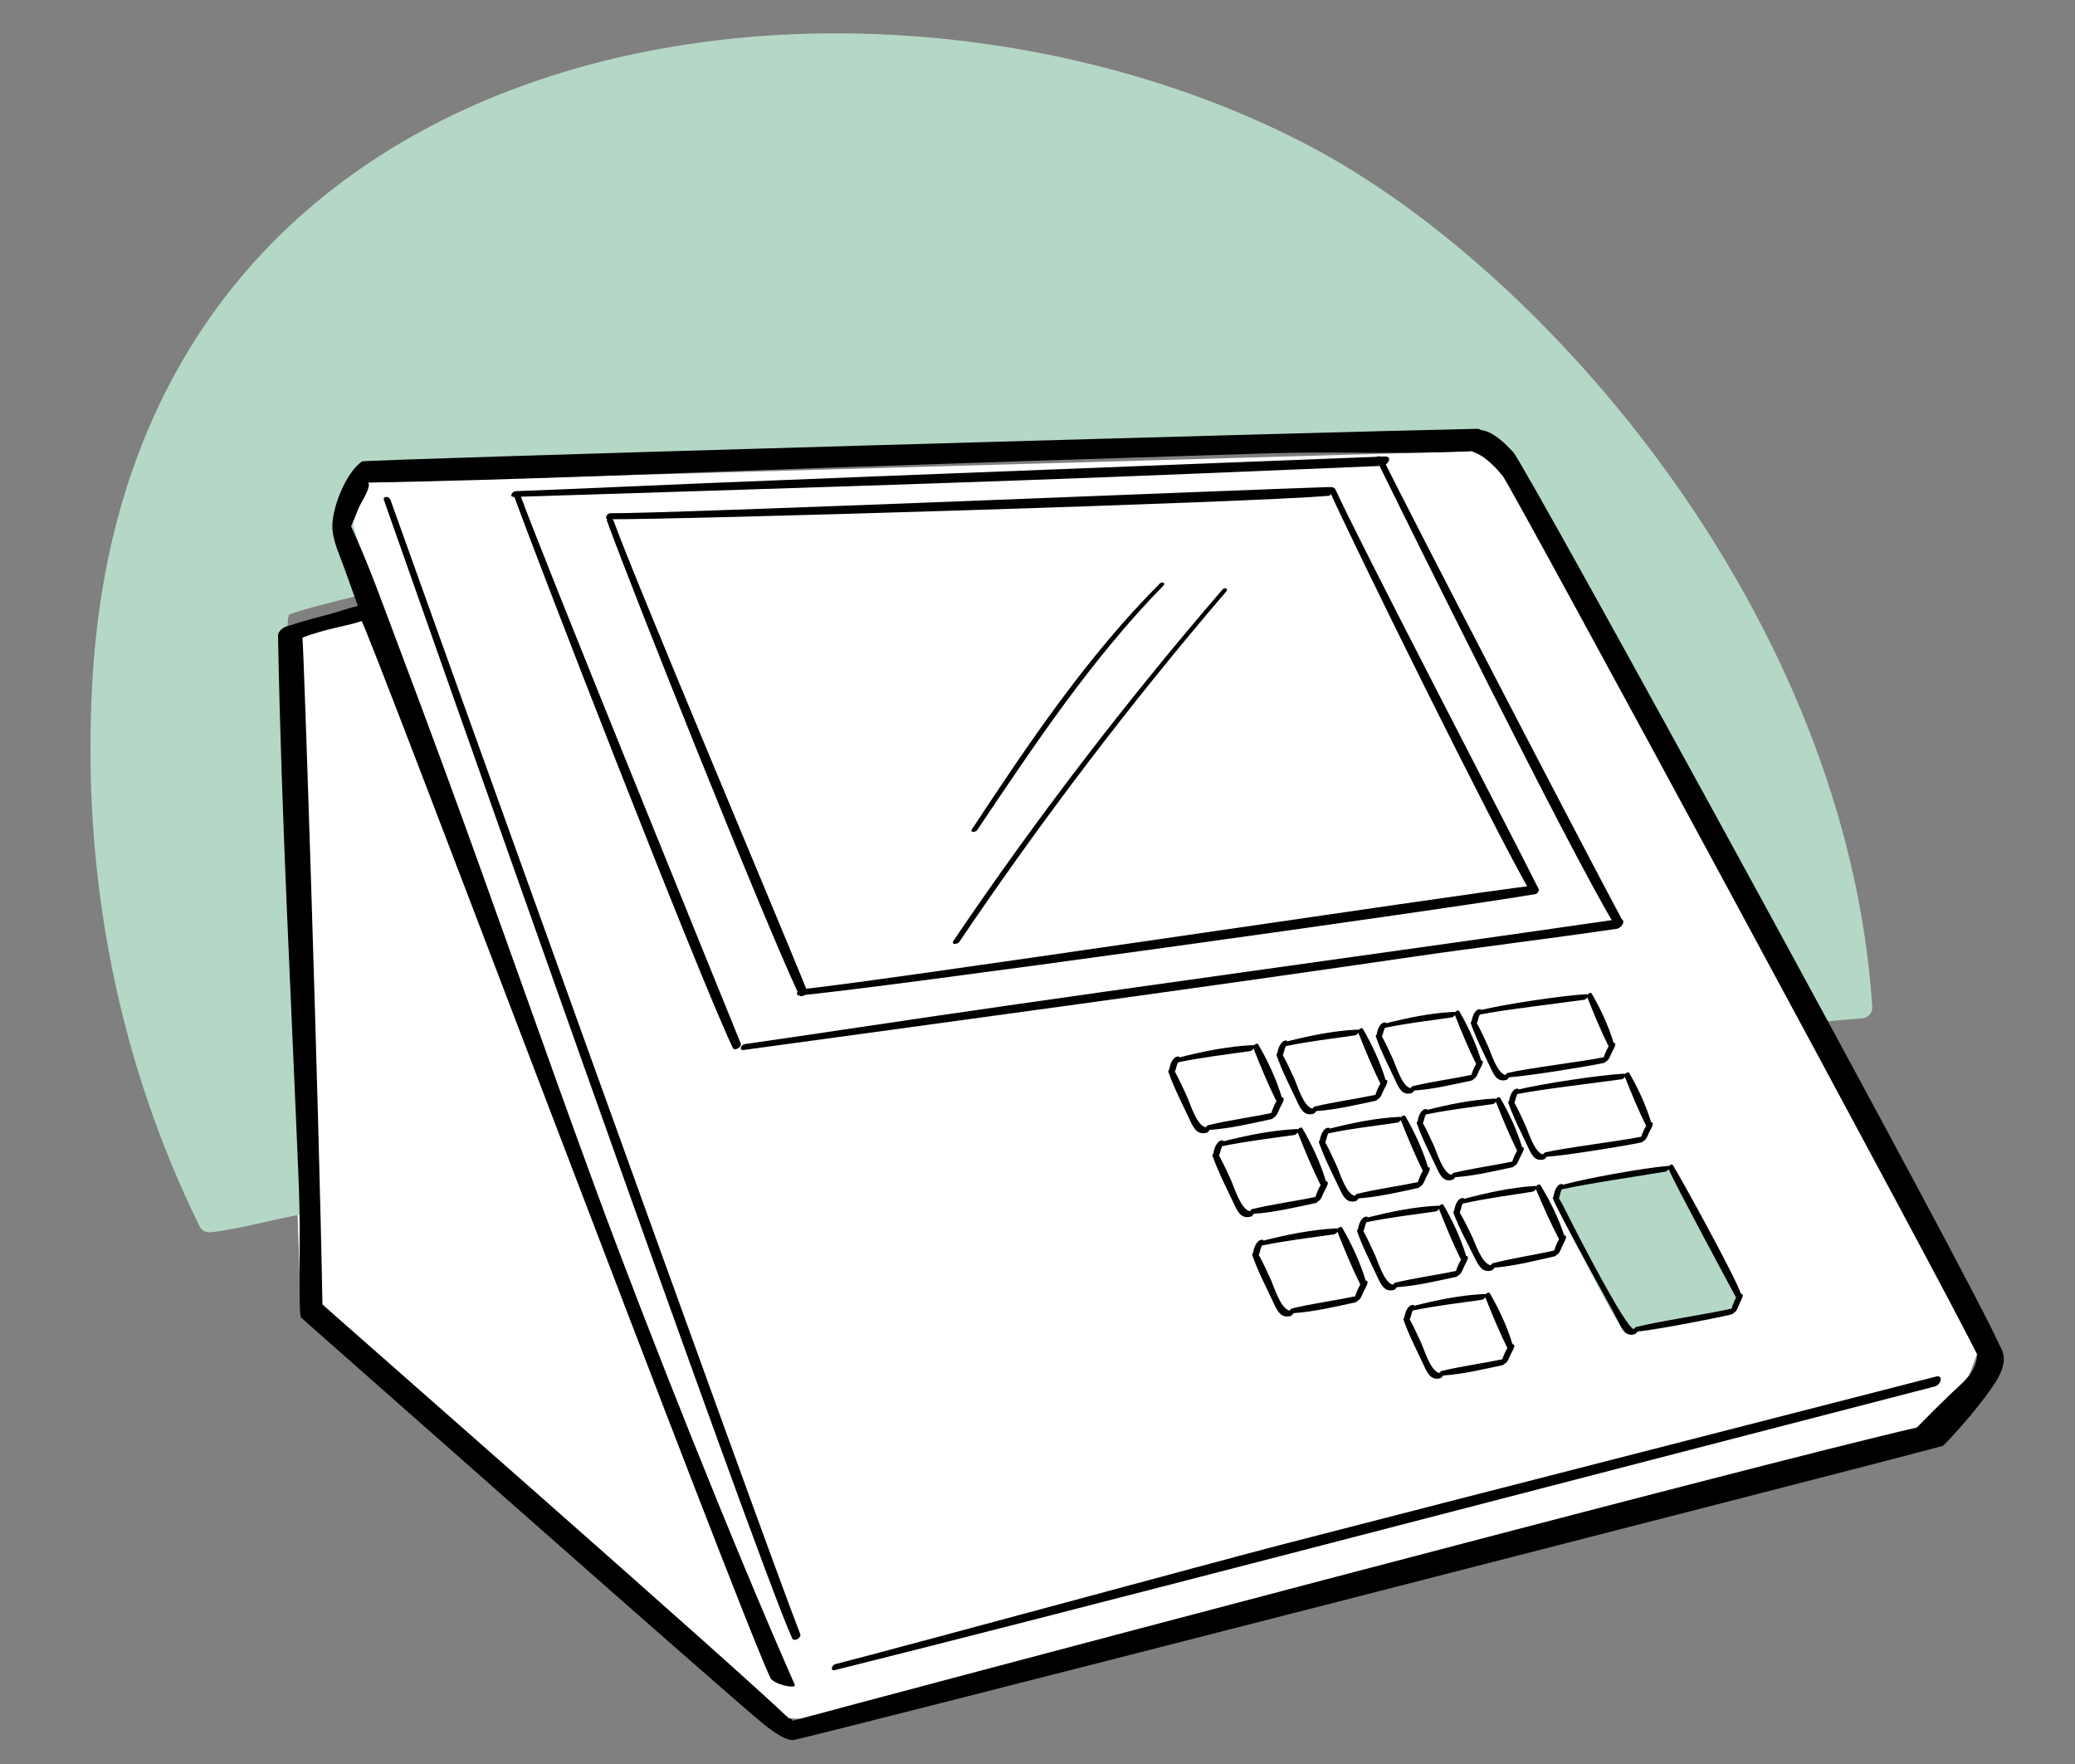 <?xml version="1.0" encoding="UTF-8"?><svg xmlns="http://www.w3.org/2000/svg" viewBox="0 0 940 799"><rect x="0" y="0" width="940" height="799" fill="#808080" stroke="none"/><defs><style>.d{fill:#fff;}.e{fill:#b5d7c6;}</style></defs><g id="a"><polyline class="d" points="136.42 596.87 357.27 778.26 381.09 779.41 880 655 895.64 613.34 685.52 204.81 665.32 204.42 166.67 218.56 159.07 238.38 162.1 274.41 125.95 287.92 136.42 596.87"/></g><g id="c"><path class="e" d="m708,536.65l-4.52,6.2s29.45,59.51,32.98,60.83,48-8.35,48-8.35l4.22-9.29-32.77-56.5-47.91,7.11Z"/><path class="e" d="m664.53,199.45c.52-.02,1.05.05,1.55.2,3.39,1,17.02,5,17.44,5.17.35.14,89.93,164.07,139.73,255.24.94,1.72,2.82,2.72,4.77,2.54,5.19-.48,10.39-.92,15.59-1.31,2.71-.21,4.73-2.55,4.55-5.26-11.48-176.21-146.58-332.96-255.16-390.02C397-37,60.76,3.58,42,306c-5.76,92.81,12.9,177.24,48.4,249.44.9,1.84,2.86,2.92,4.9,2.72,14.2-1.37,34.5-7.7,48.69-9.17.45-.05-.17,2.21-.33-.43-5.16-81.43-16.56-268.21-12.66-270.12,3.78-1.85,22.95-6.63,32.06-8.85,2.66-.65,4.28-3.34,3.61-6l-7.2-28.58c-.27-1.07-.17-2.2.27-3.2l5.99-13.51c.77-1.73,2.46-2.87,4.35-2.93l494.44-15.93Z"/><g><path d="m876.92,623.54c-98.87,25.44-197.79,50.65-296.63,76.18-28.3,7.31-173.54,46.82-201.86,54.04-1.61.41-2.52,3.29-.22,2.71,98.94-24.63,314.92-81.04,413.64-106.55,28.24-7.3,56.48-14.62,84.72-21.95,2.62-.68,4.12-5.4.35-4.44Z"/><path d="m733.24,416.33c-101.03,14.65-208.09,29.07-309.11,43.81-28.92,4.22-57.81,8.65-86.74,12.78-1.64.23-2.86,2.99-.51,2.67,101.02-13.83,202.05-27.45,302.94-42.18,28.87-4.22,63.73-8.45,92.59-12.71,2.68-.4,4.67-4.93.83-4.37Z"/><path d="m335.56,472.63c-14.9-36.73-89.62-220.28-99.56-247.63-.71-1.97-3.61-1.69-3,0,11.73,32.36,82.13,213.67,98.91,249.54.86,1.83,4.3-.32,3.65-1.92Z"/><path d="m365.56,448.63c-14.9-36.73-77.62-185.28-87.56-212.63-.71-1.97-3.61-1.69-3,0,11.73,32.36,70.13,178.67,86.91,214.54.86,1.83,4.3-.32,3.65-1.92Z"/><path d="m697.08,402.77c-15.68-31.26-81.53-157.7-92.06-180.98-.76-1.67-3.65-1.43-3,0,12.42,27.54,73.9,152.07,91.44,182.61.9,1.56,4.29-.27,3.61-1.63Z"/><path d="m695.38,401c-34.73,4.12-307.03,45.06-332.49,47.05-1.83.14-2.59,2.94-1.02,2.82,30.12-2.31,299.14-39.8,333.82-45.92,1.77-.31,1.2-4.13-.31-3.95Z"/><path d="m734.77,416.5c-18.71-34.94-95.46-182.54-108.25-208.68-.92-1.88-3.77-1.29-2.98.32,15.1,30.93,87.31,176.77,107.8,210.66,1.05,1.73,4.24-.77,3.43-2.29Z"/><path d="m362.53,740.18c-14.58-36.86-175.91-486.28-185.62-513.71-.7-1.97-3.6-1.72-3-.03,11.45,32.46,168.48,479.61,184.95,515.62.84,1.84,4.3-.28,3.67-1.88Z"/><path d="m580.69,497.08c-2.5-8.27-6.38-16.62-10.71-24.05-.38-.65-1.47-.16-2.01.51-.16-.1-.39-.16-.73-.14-11.06.54-22.17,2.82-32.89,5.53-.21-.8-1.77-.29-2.3.24-1,.97-1.6,2.16-1.97,3.49-.14.51-.32,1.13-.39,1.73-.32.33-.52.74-.4,1.07,2.53,7.33,6.22,14.38,9.51,21.4,1.66,3.56,3.36,7.53,7.91,6.18.45-.13.98-.7,1.23-1.25,9.36-.64,18.77-2.9,27.92-4.84.47-.1.88-.4,1.18-.77.44-.23.85-.56.97-.73.79-1.08,1.24-2.41,1.81-3.62.56-1.18,1.34-2.32,1.66-3.59.22-.87-.2-1.18-.78-1.17Zm-3.95,4.81c-.3.71-.62,1.48-.82,2.25-9.47,2-19.17,3.24-28.58,5.51-.41.1-.87.54-1.13,1-4.26-1.01-7.1-11.01-8.58-14.18-1.74-3.72-3.4-7.52-5.41-11.11.51-.92.61-1.98.95-2.97.14-.42.32-.82.5-1.22,10.81-2.23,21.69-3.52,32.61-5.06.56-.08,1.2-.61,1.59-1.18,3.17,8.01,6.55,16.2,10.38,23.91-.62.95-1.07,2-1.52,3.05Z"/><path d="m600.69,535.08c-2.5-8.27-6.38-16.62-10.71-24.05-.38-.65-1.47-.16-2.01.51-.16-.1-.39-.16-.73-.14-11.06.54-22.17,2.82-32.89,5.53-.21-.8-1.77-.29-2.3.24-1,.97-1.6,2.16-1.97,3.49-.14.51-.32,1.13-.39,1.73-.32.33-.52.74-.4,1.07,2.53,7.33,6.22,14.38,9.51,21.4,1.66,3.56,3.36,7.53,7.91,6.18.45-.13.98-.7,1.23-1.25,9.36-.64,18.77-2.9,27.92-4.84.47-.1.88-.4,1.18-.77.44-.23.85-.56.97-.73.79-1.08,1.24-2.41,1.81-3.62.56-1.18,1.34-2.32,1.66-3.59.22-.87-.2-1.18-.78-1.17Zm-3.95,4.81c-.3.71-.62,1.48-.82,2.25-9.47,2-19.17,3.24-28.58,5.51-.41.1-.87.54-1.13,1-4.26-1.01-7.1-11.01-8.58-14.18-1.74-3.72-3.4-7.52-5.41-11.11.51-.92.61-1.98.95-2.97.14-.42.32-.82.5-1.22,10.81-2.23,21.69-3.52,32.61-5.06.56-.08,1.2-.61,1.59-1.18,3.17,8.01,6.55,16.2,10.38,23.91-.62.95-1.07,2-1.52,3.05Z"/><path d="m618.69,580.08c-2.5-8.27-6.38-16.62-10.71-24.05-.38-.65-1.47-.16-2.01.51-.16-.1-.39-.16-.73-.14-11.06.54-22.17,2.82-32.89,5.53-.21-.8-1.77-.29-2.3.24-1,.97-1.6,2.16-1.97,3.49-.14.51-.32,1.13-.39,1.73-.32.33-.52.74-.4,1.07,2.53,7.33,6.22,14.38,9.51,21.4,1.66,3.56,3.36,7.53,7.91,6.18.45-.13.98-.7,1.23-1.25,9.36-.64,18.77-2.9,27.92-4.84.47-.1.88-.4,1.18-.77.44-.23.85-.56.97-.73.79-1.08,1.24-2.41,1.81-3.62.56-1.18,1.34-2.32,1.66-3.59.22-.87-.2-1.18-.78-1.17Zm-3.95,4.81c-.3.71-.62,1.48-.82,2.25-9.47,2-19.17,3.24-28.58,5.51-.41.1-.87.54-1.13,1-4.26-1.01-7.1-11.01-8.58-14.18-1.74-3.72-3.4-7.52-5.41-11.11.51-.92.61-1.98.95-2.97.14-.42.32-.82.5-1.22,10.81-2.23,21.69-3.52,32.61-5.06.56-.08,1.2-.61,1.59-1.18,3.17,8.01,6.55,16.2,10.38,23.91-.62.95-1.07,2-1.52,3.05Z"/><path d="m627.68,489.12c-2.4-7.95-6.13-15.97-10.29-23.11-.36-.62-1.41-.15-1.93.49-.15-.1-.37-.15-.7-.14-10.62.52-21.3,2.71-31.6,5.32-.2-.77-1.7-.27-2.21.23-.96.94-1.54,2.07-1.89,3.36-.14.49-.31,1.08-.38,1.66-.31.32-.5.71-.39,1.03,2.43,7.05,5.98,13.82,9.14,20.57,1.6,3.42,3.23,7.24,7.6,5.94.43-.13.94-.68,1.19-1.2,8.99-.61,18.04-2.79,26.83-4.65.45-.1.84-.38,1.13-.74.42-.22.81-.54.93-.7.76-1.04,1.19-2.32,1.74-3.48.53-1.13,1.28-2.23,1.6-3.45.22-.83-.2-1.13-.75-1.13Zm-3.8,4.62c-.29.69-.6,1.42-.79,2.17-9.1,1.92-18.42,3.12-27.46,5.29-.4.1-.84.52-1.08.96-4.1-.97-6.82-10.58-8.24-13.62-1.67-3.58-3.27-7.23-5.2-10.68.49-.89.58-1.9.91-2.86.14-.4.31-.79.48-1.17,10.39-2.14,20.84-3.38,31.33-4.86.53-.08,1.16-.59,1.53-1.13,3.05,7.69,6.29,15.56,9.97,22.98-.59.91-1.03,1.92-1.46,2.93Z"/><path d="m646.9,528.64c-2.4-7.95-6.13-15.97-10.29-23.11-.36-.62-1.41-.15-1.93.49-.15-.1-.37-.15-.7-.14-10.62.52-21.3,2.71-31.6,5.32-.2-.77-1.7-.27-2.21.23-.96.94-1.54,2.07-1.89,3.36-.14.49-.31,1.08-.38,1.66-.31.32-.5.71-.39,1.03,2.43,7.05,5.98,13.82,9.14,20.57,1.6,3.42,3.23,7.24,7.6,5.94.43-.13.94-.68,1.19-1.2,8.99-.61,18.04-2.79,26.83-4.65.45-.1.84-.38,1.13-.74.42-.22.81-.54.93-.7.76-1.04,1.19-2.32,1.74-3.48.53-1.13,1.28-2.23,1.6-3.45.22-.83-.2-1.13-.75-1.13Zm-3.8,4.62c-.29.69-.6,1.42-.79,2.17-9.1,1.92-18.42,3.12-27.46,5.29-.4.1-.84.52-1.08.96-4.1-.97-6.82-10.58-8.24-13.62-1.67-3.58-3.27-7.23-5.2-10.68.49-.89.58-1.9.91-2.86.14-.4.31-.79.48-1.17,10.39-2.14,20.84-3.38,31.33-4.86.53-.08,1.16-.59,1.53-1.13,3.05,7.69,6.29,15.56,9.97,22.98-.59.91-1.03,1.92-1.46,2.93Z"/><path d="m664.19,568.88c-2.4-7.95-6.13-15.97-10.29-23.11-.36-.62-1.41-.15-1.93.49-.15-.1-.37-.15-.7-.14-10.62.52-21.3,2.71-31.6,5.32-.2-.77-1.7-.27-2.21.23-.96.94-1.54,2.07-1.89,3.36-.14.49-.31,1.08-.38,1.66-.31.32-.5.71-.39,1.03,2.43,7.05,5.98,13.82,9.14,20.57,1.6,3.42,3.23,7.24,7.6,5.94.43-.13.94-.68,1.19-1.2,8.99-.61,18.04-2.79,26.83-4.65.45-.1.84-.38,1.13-.74.42-.22.81-.54.93-.7.76-1.04,1.19-2.32,1.74-3.48.53-1.13,1.28-2.23,1.6-3.45.22-.83-.2-1.13-.75-1.13Zm-3.8,4.62c-.29.69-.6,1.42-.79,2.17-9.1,1.92-18.42,3.12-27.46,5.29-.4.1-.84.52-1.08.96-4.1-.97-6.82-10.58-8.24-13.62-1.67-3.58-3.27-7.23-5.2-10.68.49-.89.58-1.9.91-2.86.14-.4.31-.79.48-1.17,10.39-2.14,20.84-3.38,31.33-4.86.53-.08,1.16-.59,1.53-1.13,3.05,7.69,6.29,15.56,9.97,22.98-.59.91-1.03,1.92-1.46,2.93Z"/><path d="m685.19,608.88c-2.4-7.95-6.13-15.97-10.29-23.11-.36-.62-1.41-.15-1.93.49-.15-.1-.37-.15-.7-.14-10.62.52-21.3,2.71-31.6,5.32-.2-.77-1.7-.27-2.21.23-.96.94-1.54,2.07-1.89,3.36-.14.49-.31,1.08-.38,1.66-.31.32-.5.71-.39,1.03,2.43,7.05,5.98,13.82,9.14,20.57,1.6,3.42,3.23,7.24,7.6,5.94.43-.13.94-.68,1.19-1.2,8.99-.61,18.04-2.79,26.83-4.65.45-.1.84-.38,1.13-.74.42-.22.81-.54.93-.7.76-1.04,1.19-2.32,1.74-3.48.53-1.13,1.28-2.23,1.6-3.45.22-.83-.2-1.13-.75-1.13Zm-3.8,4.62c-.29.69-.6,1.42-.79,2.17-9.1,1.92-18.42,3.12-27.46,5.29-.4.1-.84.52-1.08.96-4.1-.97-6.82-10.58-8.24-13.62-1.67-3.58-3.27-7.23-5.2-10.68.49-.89.58-1.9.91-2.86.14-.4.31-.79.48-1.17,10.39-2.14,20.84-3.38,31.33-4.86.53-.08,1.16-.59,1.53-1.13,3.05,7.69,6.29,15.56,9.97,22.98-.59.91-1.03,1.92-1.46,2.93Z"/><path d="m670.97,480.31c-2.32-7.67-5.92-15.42-9.93-22.31-.35-.6-1.36-.15-1.86.47-.15-.09-.36-.15-.68-.13-10.26.5-20.56,2.62-30.51,5.13-.19-.74-1.64-.26-2.14.22-.92.9-1.48,2-1.83,3.24-.13.47-.3,1.04-.36,1.61-.3.31-.48.69-.37.99,2.35,6.8,5.77,13.34,8.82,19.86,1.54,3.3,3.12,6.99,7.34,5.73.42-.12.91-.65,1.14-1.16,8.68-.59,17.42-2.69,25.9-4.49.44-.09.81-.37,1.09-.71.41-.21.78-.52.9-.67.73-1,1.15-2.24,1.68-3.36.52-1.09,1.24-2.16,1.54-3.33.21-.8-.19-1.09-.72-1.09Zm-3.66,4.46c-.28.66-.57,1.37-.76,2.09-8.79,1.86-17.79,3.01-26.51,5.11-.38.09-.81.5-1.04.93-3.95-.94-6.59-10.22-7.96-13.15-1.61-3.45-3.16-6.98-5.02-10.31.47-.85.56-1.84.88-2.76.13-.39.3-.76.46-1.13,10.03-2.07,20.12-3.26,30.25-4.7.52-.07,1.12-.56,1.48-1.09,2.94,7.43,6.07,15.03,9.63,22.19-.57.88-.99,1.85-1.41,2.83Z"/><path d="m730.97,472.31c-2.32-7.67-5.92-15.42-9.93-22.31-.35-.6-1.36-.15-1.86.47-.15-.09-.36-.15-.68-.13-10.26.5-37.56,4.62-47.51,7.13-.19-.74-1.64-.26-2.14.22-.92.9-1.48,2-1.83,3.24-.13.47-.3,1.04-.36,1.61-.3.31-.48.69-.37.99,2.35,6.8,5.77,13.34,8.82,19.86,1.54,3.3,3.12,6.99,7.34,5.73.42-.12.91-.65,1.14-1.16,8.68-.59,34.42-4.69,42.9-6.49.44-.09.81-.37,1.09-.71.41-.21.78-.52.9-.67.73-1,1.15-2.24,1.68-3.36.52-1.09,1.24-2.16,1.54-3.33.21-.8-.19-1.09-.72-1.09Zm-3.66,4.46c-.28.66-.57,1.37-.76,2.09-8.79,1.86-34.79,5.01-43.51,7.11-.38.09-.81.5-1.04.93-3.95-.94-6.59-10.22-7.96-13.15-1.61-3.45-3.16-6.98-5.02-10.31.47-.85.56-1.84.88-2.76.13-.39.3-.76.46-1.13,10.03-2.07,37.12-5.26,47.25-6.7.52-.07,1.12-.56,1.48-1.09,2.94,7.43,6.07,15.03,9.63,22.19-.57.88-.99,1.85-1.41,2.83Z"/><path d="m747.97,508.31c-2.32-7.67-5.92-15.42-9.93-22.31-.35-.6-1.36-.15-1.86.47-.15-.09-.36-.15-.68-.13-10.26.5-37.56,4.62-47.51,7.13-.19-.74-1.64-.26-2.14.22-.92.9-1.48,2-1.83,3.24-.13.47-.3,1.04-.36,1.61-.3.31-.48.69-.37.99,2.35,6.8,5.77,13.34,8.82,19.86,1.54,3.3,3.12,6.99,7.34,5.73.42-.12.91-.65,1.14-1.16,8.68-.59,34.42-4.69,42.9-6.49.44-.09.81-.37,1.09-.71.41-.21.78-.52.9-.67.73-1,1.15-2.24,1.68-3.36.52-1.09,1.24-2.16,1.54-3.33.21-.8-.19-1.09-.72-1.09Zm-3.66,4.46c-.28.66-.57,1.37-.76,2.09-8.79,1.86-34.79,5.01-43.51,7.11-.38.09-.81.5-1.04.93-3.95-.94-6.59-10.22-7.96-13.15-1.61-3.45-3.16-6.98-5.02-10.31.47-.85.56-1.84.88-2.76.13-.39.3-.76.46-1.13,10.03-2.07,37.12-5.26,47.25-6.7.52-.07,1.12-.56,1.48-1.09,2.94,7.43,6.07,15.03,9.63,22.19-.57.88-.99,1.85-1.41,2.83Z"/><path d="m788.68,586.04c-2.54-7.6-26.66-51.55-30.87-58.32-.37-.59-1.37-.11-1.85.53-.15-.09-.36-.14-.68-.11-10.24.8-37.41,5.71-47.28,8.51-.22-.74-1.64-.22-2.13.29-.9.93-1.42,2.04-1.73,3.29-.12.48-.27,1.05-.32,1.62-.29.32-.46.7-.34,1,2.55,6.73,26.45,49.47,29.69,55.9,1.64,3.25,3.32,6.9,7.5,5.51.41-.14.89-.68,1.11-1.19,8.66-.85,34.26-5.69,42.69-7.74.43-.11.8-.39,1.07-.74.4-.22.77-.54.88-.7.7-1.02,1.08-2.27,1.58-3.4.48-1.11,1.18-2.19,1.45-3.38.18-.81-.22-1.09-.76-1.07Zm-3.53,4.57c-.26.67-.53,1.39-.7,2.11-8.73,2.11-34.63,6.02-43.29,8.38-.38.1-.79.52-1.02.96-3.98-.82-27.18-46.33-28.63-49.22-1.71-3.41-3.36-6.88-5.32-10.16.45-.87.51-1.85.8-2.78.12-.39.27-.77.43-1.15,9.97-2.36,36.95-6.34,47.03-8.07.51-.09,1.1-.6,1.45-1.14,3.16,7.34,26.8,51.15,30.57,58.2-.55.9-.94,1.88-1.32,2.87Z"/><path d="m689.52,519.57c-2.32-7.67-5.92-15.42-9.93-22.31-.35-.6-1.36-.15-1.86.47-.15-.09-.36-.15-.68-.13-10.26.5-20.56,2.62-30.51,5.13-.19-.74-1.64-.26-2.14.22-.92.9-1.48,2-1.83,3.24-.13.47-.3,1.04-.36,1.61-.3.31-.48.69-.37.99,2.35,6.8,5.77,13.34,8.82,19.86,1.54,3.3,3.12,6.99,7.34,5.73.42-.12.91-.65,1.14-1.16,8.68-.59,17.42-2.69,25.9-4.49.44-.09.81-.37,1.09-.71.41-.21.78-.52.9-.67.73-1,1.15-2.24,1.68-3.36.52-1.09,1.24-2.16,1.54-3.33.21-.8-.19-1.09-.72-1.09Zm-3.66,4.46c-.28.66-.57,1.37-.76,2.09-8.79,1.86-17.79,3.01-26.51,5.11-.38.09-.81.5-1.04.93-3.95-.94-6.59-10.22-7.96-13.15-1.61-3.45-3.16-6.98-5.02-10.31.47-.85.56-1.84.88-2.76.13-.39.3-.76.46-1.13,10.03-2.07,20.12-3.26,30.25-4.7.52-.07,1.12-.56,1.48-1.09,2.94,7.43,6.07,15.03,9.63,22.19-.57.88-.99,1.85-1.41,2.83Z"/><path d="m708.62,559.58c-2.57-7.86-6.48-15.77-10.81-22.79-.38-.61-1.43-.13-1.95.52-.16-.09-.38-.15-.71-.12-10.75.7-21.53,3.06-31.92,5.83-.22-.76-1.72-.24-2.24.27-.95.95-1.52,2.09-1.86,3.37-.13.49-.3,1.08-.35,1.66-.31.33-.49.72-.37,1.03,2.59,6.96,6.29,13.63,9.6,20.28,1.68,3.37,3.39,7.14,7.8,5.77.43-.13.94-.69,1.18-1.21,9.09-.77,18.22-3.08,27.09-5.09.46-.1.85-.4,1.13-.75.42-.23.81-.55.93-.71.75-1.04,1.16-2.32,1.7-3.49.52-1.14,1.26-2.24,1.56-3.46.2-.83-.22-1.12-.78-1.11Zm-3.77,4.66c-.28.69-.58,1.42-.76,2.17-9.19,2.07-18.61,3.42-27.72,5.74-.4.1-.84.53-1.08.97-4.16-.89-7.09-10.4-8.58-13.4-1.75-3.53-3.43-7.13-5.45-10.52.48-.89.56-1.9.88-2.86.13-.4.3-.79.46-1.18,10.49-2.31,21.05-3.72,31.65-5.38.54-.08,1.16-.6,1.53-1.15,3.22,7.59,6.63,15.36,10.49,22.67-.58.92-1.01,1.93-1.43,2.94Z"/><path d="m906.54,610.61c-.09-.21-.22-.36-.35-.5-14.04-32.29-214.98-399.13-220.67-405.29-3.42-3.7-9.12-9.53-14.72-10.01-.27-.36-.78-.59-1.63-.58-67.67,1.38-503.87,13.9-505.16,14.77-7.47,5.03-14.09,22.12-13.42,30.66.47,5.97,3.29,11.83,5.29,17.41,2.08,5.78,4.16,11.56,6.23,17.34-3.99.98-8,2.45-11.74,3.46-6.47,1.76-13.03,3.34-19.36,5.57-2.2.14-5.1,2.33-5.06,4.48,1.52,83.33,6.12,166.68,9.45,249.97.94,23.49-.39,58.16,1.03,58.98.42.24,195.25,172.67,209.58,184.13,5,4,11,8,14,7,3,0,486.03-123.91,520-133,.54-.14,16.32-16.84,24-29,5.22-8.27,3.83-12.57,2.54-15.39Zm-23.13,21c-5.09,4.94-10.12,9.93-15.08,15-68.9,15.64-475.52,123.64-509.23,132.81-.04-.11-.1-.23-.19-.34-.36-.48-1.01-.66-1.64-.81-23.18-22.5-211.2-187.22-211.21-187.44-1.38-82.52-8.55-302.16-9.06-301.82-.03-.47,6.81-2.59,11.88-3.9,4.85-1.25,10.06-2.16,14.9-3.79,1.61-.54,168.82,443.75,185.22,478.7,1.3,2.78,12.04,5.36,11,3-27.58-62.56-66.31-159.62-89.9-223.78-23.6-64.18-45.94-128.81-69.56-192.98-6.56-17.82-13.18-35.62-19.89-53.38-6.88-18.21-13.42-36.81-21.58-54.48,1.2-2.62,2.14-5.35,3.28-8,1.41-3.27,3.82-6.45,4.66-9.89.23-.96.06-1.57-.33-1.92,67.32-1.19,134.62-4.21,201.92-6.52,67.35-2.32,134.7-4.52,202.06-6.63,38.23-1.19,56.45.5,94.68-.99.32-.01.64-.1.96-.24,2.19.88,4.28,1.74,6.33,3.31,3.09,2.37,5.85,5.16,8.23,8.24,4.54,5.86,202.04,371.36,214.8,397.6-.19,8.35-6.58,12.78-12.23,18.27Z"/><path d="m627.27,206.76c-102.01,4.06-204.02,7.88-306.02,12.03-29.2,1.19-58.4,2.59-87.6,3.68-1.66.06-3.16,2.68-.78,2.61,101.91-3.25,203.81-6.27,305.69-10.43,29.15-1.19,58.29-2.4,87.44-3.63,2.71-.11,5.16-4.42,1.28-4.26Z"/><path d="m601.94,220.61c-34.96,1.07-299.79,12.1-325.33,11.85-1.84-.02-2.84,2.7-1.26,2.72,30.21.32,291.47-7.54,326.55-10.61,1.79-.16,1.56-4.01.04-3.96Z"/></g><path d="m525.33,264.37c-33.08,33.25-59.23,72.16-84.96,111.14-1.15,1.74,1.56,1.6,2.36.41,25.82-38.49,51.74-77.39,84.26-110.64,1.31-1.34-.62-1.96-1.65-.92Z"/><path d="m553.78,267.04c-43.64,50.64-84.34,103.68-121.82,159.04-1.32,1.95,1.75,1.81,2.66.47,37.23-55.08,77.55-108.11,120.83-158.58,1.22-1.42-.68-2.08-1.67-.93Z"/></g></svg>